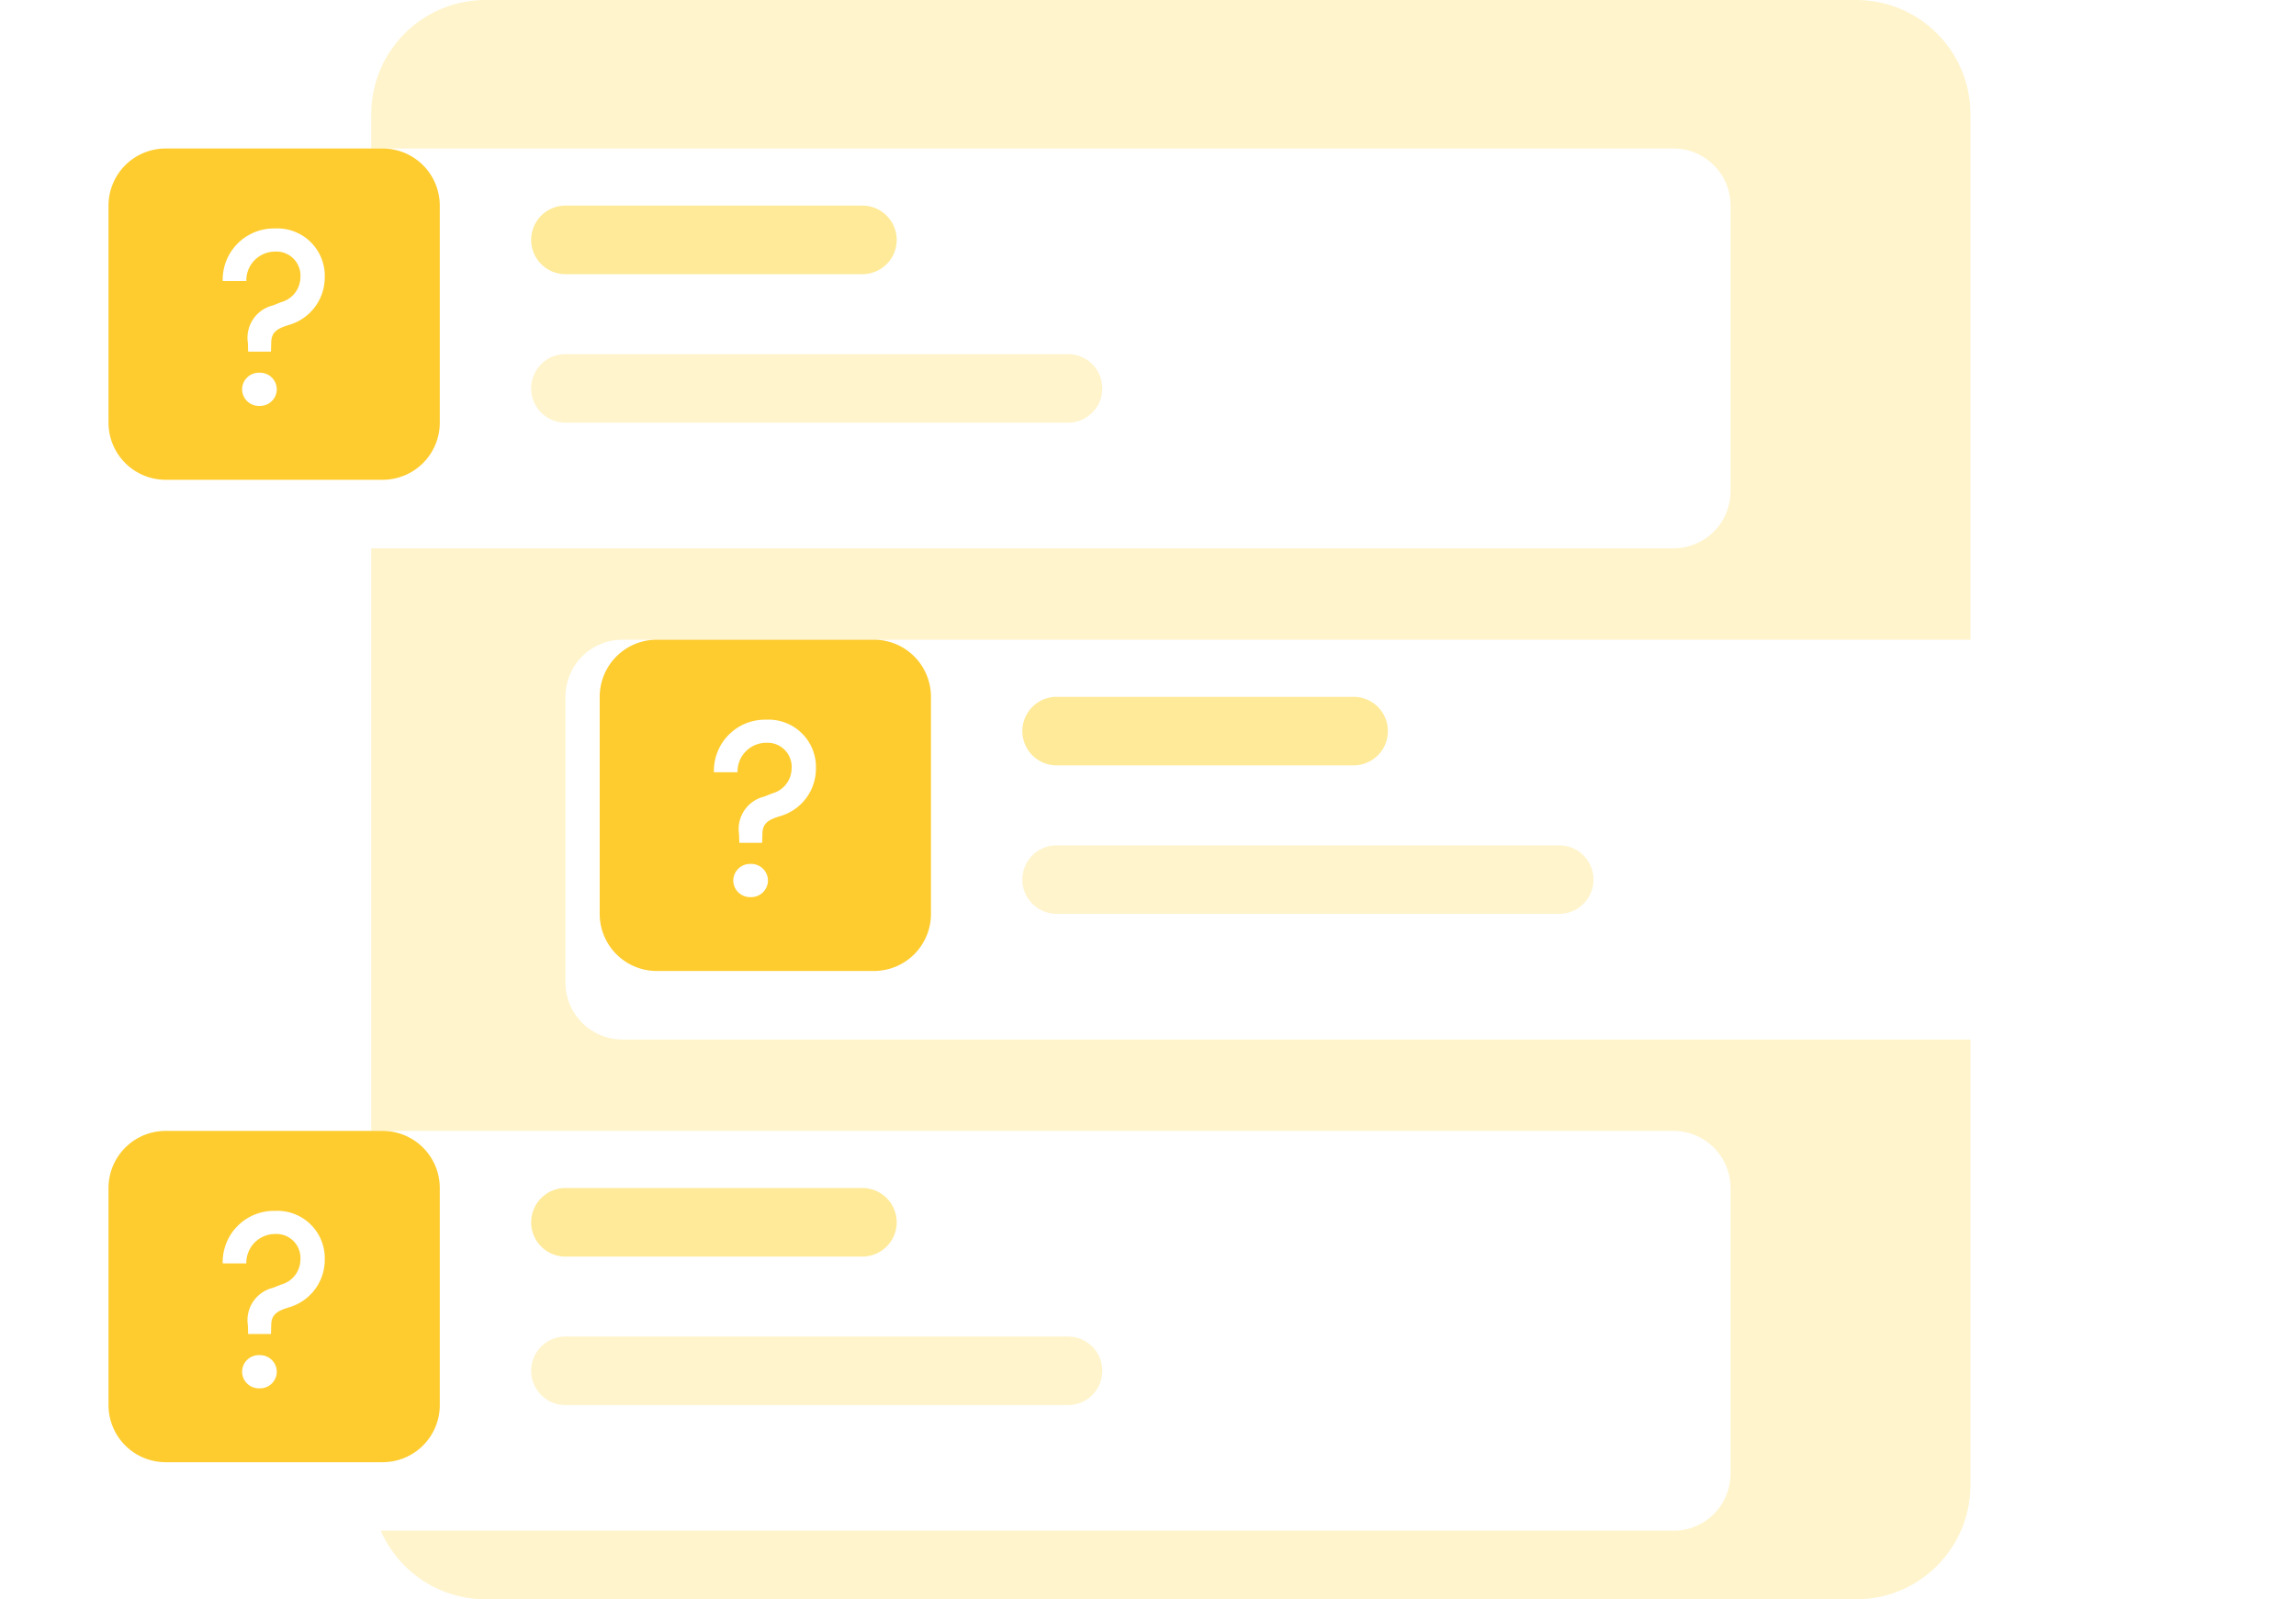 <svg width="201" height="140" viewBox="0 0 201 140" fill="none" xmlns="http://www.w3.org/2000/svg"><path d="M162.5 0h-120c-5.523 0-10 4.477-10 10v120c0 5.523 4.477 10 10 10h120c5.523 0 10-4.477 10-10V10c0-5.523-4.477-10-10-10z" fill="#FFF4CC"/><path d="M146.5 10h-135a5 5 0 0 0-5 5v25a5 5 0 0 0 5 5h135a5 5 0 0 0 5-5V15a5 5 0 0 0-5-5z" fill="#fff" filter="url(#filter0_d_7540_31222)"/><path d="M75.5 18h-26a3 3 0 1 0 0 6h26a3 3 0 1 0 0-6z" fill="#FFEA99"/><path d="M93.5 31h-44a3 3 0 1 0 0 6h44a3 3 0 1 0 0-6z" fill="#FFF4CC"/><path d="M33.5 13h-19a5 5 0 0 0-5 5v19a5 5 0 0 0 5 5h19a5 5 0 0 0 5-5V18a5 5 0 0 0-5-5z" fill="#FECC2F"/><path d="M21.722 30.78h2l.022-.77c0-1.012.638-1.276 1.54-1.562a4.331 4.331 0 0 0 3.146-4.158A4.152 4.152 0 0 0 24.074 20a4.48 4.48 0 0 0-4.576 4.6h2.068a2.517 2.517 0 0 1 2.51-2.576 2.109 2.109 0 0 1 2.222 2.288 2.278 2.278 0 0 1-1.672 2.134l-.726.288a2.917 2.917 0 0 0-2.2 3.278l.022.768zm.99 4.754a1.465 1.465 0 0 0 1.518-1.454 1.465 1.465 0 0 0-1.518-1.452 1.468 1.468 0 0 0-1.518 1.452 1.467 1.467 0 0 0 1.518 1.454z" fill="#fff"/><path d="M54.5 53h135a5.002 5.002 0 0 1 5 5v25a5.002 5.002 0 0 1-5 5h-135a5 5 0 0 1-5-5V58a5 5 0 0 1 5-5z" fill="#fff" filter="url(#filter1_d_7540_31222)"/><path d="M118.5 61h-26a3 3 0 1 0 0 6h26a3 3 0 1 0 0-6z" fill="#FFEA99"/><path d="M136.5 74h-44a3 3 0 1 0 0 6h44a3 3 0 1 0 0-6z" fill="#FFF4CC"/><path d="M76.5 56h-19a5 5 0 0 0-5 5v19a5 5 0 0 0 5 5h19a5 5 0 0 0 5-5V61a5 5 0 0 0-5-5z" fill="#FECC2F"/><path d="M64.722 73.78h2l.022-.77c0-1.012.638-1.276 1.54-1.562a4.331 4.331 0 0 0 3.146-4.158A4.152 4.152 0 0 0 67.074 63a4.48 4.48 0 0 0-4.576 4.6h2.068a2.517 2.517 0 0 1 2.51-2.576 2.109 2.109 0 0 1 2.222 2.288 2.278 2.278 0 0 1-1.672 2.134l-.726.288a2.917 2.917 0 0 0-2.2 3.278l.022.768zm.99 4.754a1.465 1.465 0 0 0 1.518-1.454 1.465 1.465 0 0 0-1.518-1.452 1.468 1.468 0 0 0-1.518 1.452 1.467 1.467 0 0 0 1.518 1.454z" fill="#fff"/><path d="M11.5 96h135a5.002 5.002 0 0 1 5 5v25a5.004 5.004 0 0 1-1.464 3.536A5.004 5.004 0 0 1 146.5 131h-135a5.002 5.002 0 0 1-5-5v-25a5 5 0 0 1 5-5z" fill="#fff" filter="url(#filter2_d_7540_31222)"/><path d="M75.5 104h-26a3 3 0 1 0 0 6h26a3 3 0 1 0 0-6z" fill="#FFEA99"/><path d="M93.5 117h-44a3 3 0 1 0 0 6h44a3 3 0 1 0 0-6z" fill="#FFF4CC"/><path d="M33.5 99h-19a5 5 0 0 0-5 5v19a5 5 0 0 0 5 5h19a5 5 0 0 0 5-5v-19a5 5 0 0 0-5-5z" fill="#FECC2F"/><path d="M21.722 116.78h2l.022-.77c0-1.012.638-1.276 1.54-1.562a4.329 4.329 0 0 0 3.146-4.158 4.148 4.148 0 0 0-2.671-4.023 4.138 4.138 0 0 0-1.685-.267 4.48 4.48 0 0 0-4.576 4.6h2.068a2.519 2.519 0 0 1 2.51-2.576 2.096 2.096 0 0 1 1.634.636 2.108 2.108 0 0 1 .588 1.652 2.278 2.278 0 0 1-1.672 2.134l-.726.288a2.916 2.916 0 0 0-2.2 3.278l.022.768zm.99 4.754a1.461 1.461 0 0 0 1.398-.884c.078-.18.119-.374.12-.57a1.466 1.466 0 0 0-1.518-1.452 1.459 1.459 0 0 0-1.065.406 1.457 1.457 0 0 0-.453 1.046 1.469 1.469 0 0 0 .944 1.359c.183.07.378.102.574.095z" fill="#fff"/><defs><filter id="filter0_d_7540_31222" x=".5" y="7" width="157" height="47" filterUnits="userSpaceOnUse" color-interpolation-filters="sRGB"><feFlood flood-opacity="0" result="BackgroundImageFix"/><feColorMatrix in="SourceAlpha" type="matrix" values="0 0 0 0 0 0 0 0 0 0 0 0 0 0 0 0 0 0 127 0" result="hardAlpha"/><feOffset dy="3"/><feGaussianBlur stdDeviation="3"/><feColorMatrix type="matrix" values="0 0 0 0 0 0 0 0 0 0 0 0 0 0 0 0 0 0 0.161 0"/><feBlend mode="normal" in2="BackgroundImageFix" result="effect1_dropShadow_7540_31222"/><feBlend mode="normal" in="SourceGraphic" in2="effect1_dropShadow_7540_31222" result="shape"/></filter><filter id="filter1_d_7540_31222" x="43.5" y="50" width="157" height="47" filterUnits="userSpaceOnUse" color-interpolation-filters="sRGB"><feFlood flood-opacity="0" result="BackgroundImageFix"/><feColorMatrix in="SourceAlpha" type="matrix" values="0 0 0 0 0 0 0 0 0 0 0 0 0 0 0 0 0 0 127 0" result="hardAlpha"/><feOffset dy="3"/><feGaussianBlur stdDeviation="3"/><feColorMatrix type="matrix" values="0 0 0 0 0 0 0 0 0 0 0 0 0 0 0 0 0 0 0.161 0"/><feBlend mode="normal" in2="BackgroundImageFix" result="effect1_dropShadow_7540_31222"/><feBlend mode="normal" in="SourceGraphic" in2="effect1_dropShadow_7540_31222" result="shape"/></filter><filter id="filter2_d_7540_31222" x=".5" y="93" width="157" height="47" filterUnits="userSpaceOnUse" color-interpolation-filters="sRGB"><feFlood flood-opacity="0" result="BackgroundImageFix"/><feColorMatrix in="SourceAlpha" type="matrix" values="0 0 0 0 0 0 0 0 0 0 0 0 0 0 0 0 0 0 127 0" result="hardAlpha"/><feOffset dy="3"/><feGaussianBlur stdDeviation="3"/><feColorMatrix type="matrix" values="0 0 0 0 0 0 0 0 0 0 0 0 0 0 0 0 0 0 0.161 0"/><feBlend mode="normal" in2="BackgroundImageFix" result="effect1_dropShadow_7540_31222"/><feBlend mode="normal" in="SourceGraphic" in2="effect1_dropShadow_7540_31222" result="shape"/></filter></defs></svg>
